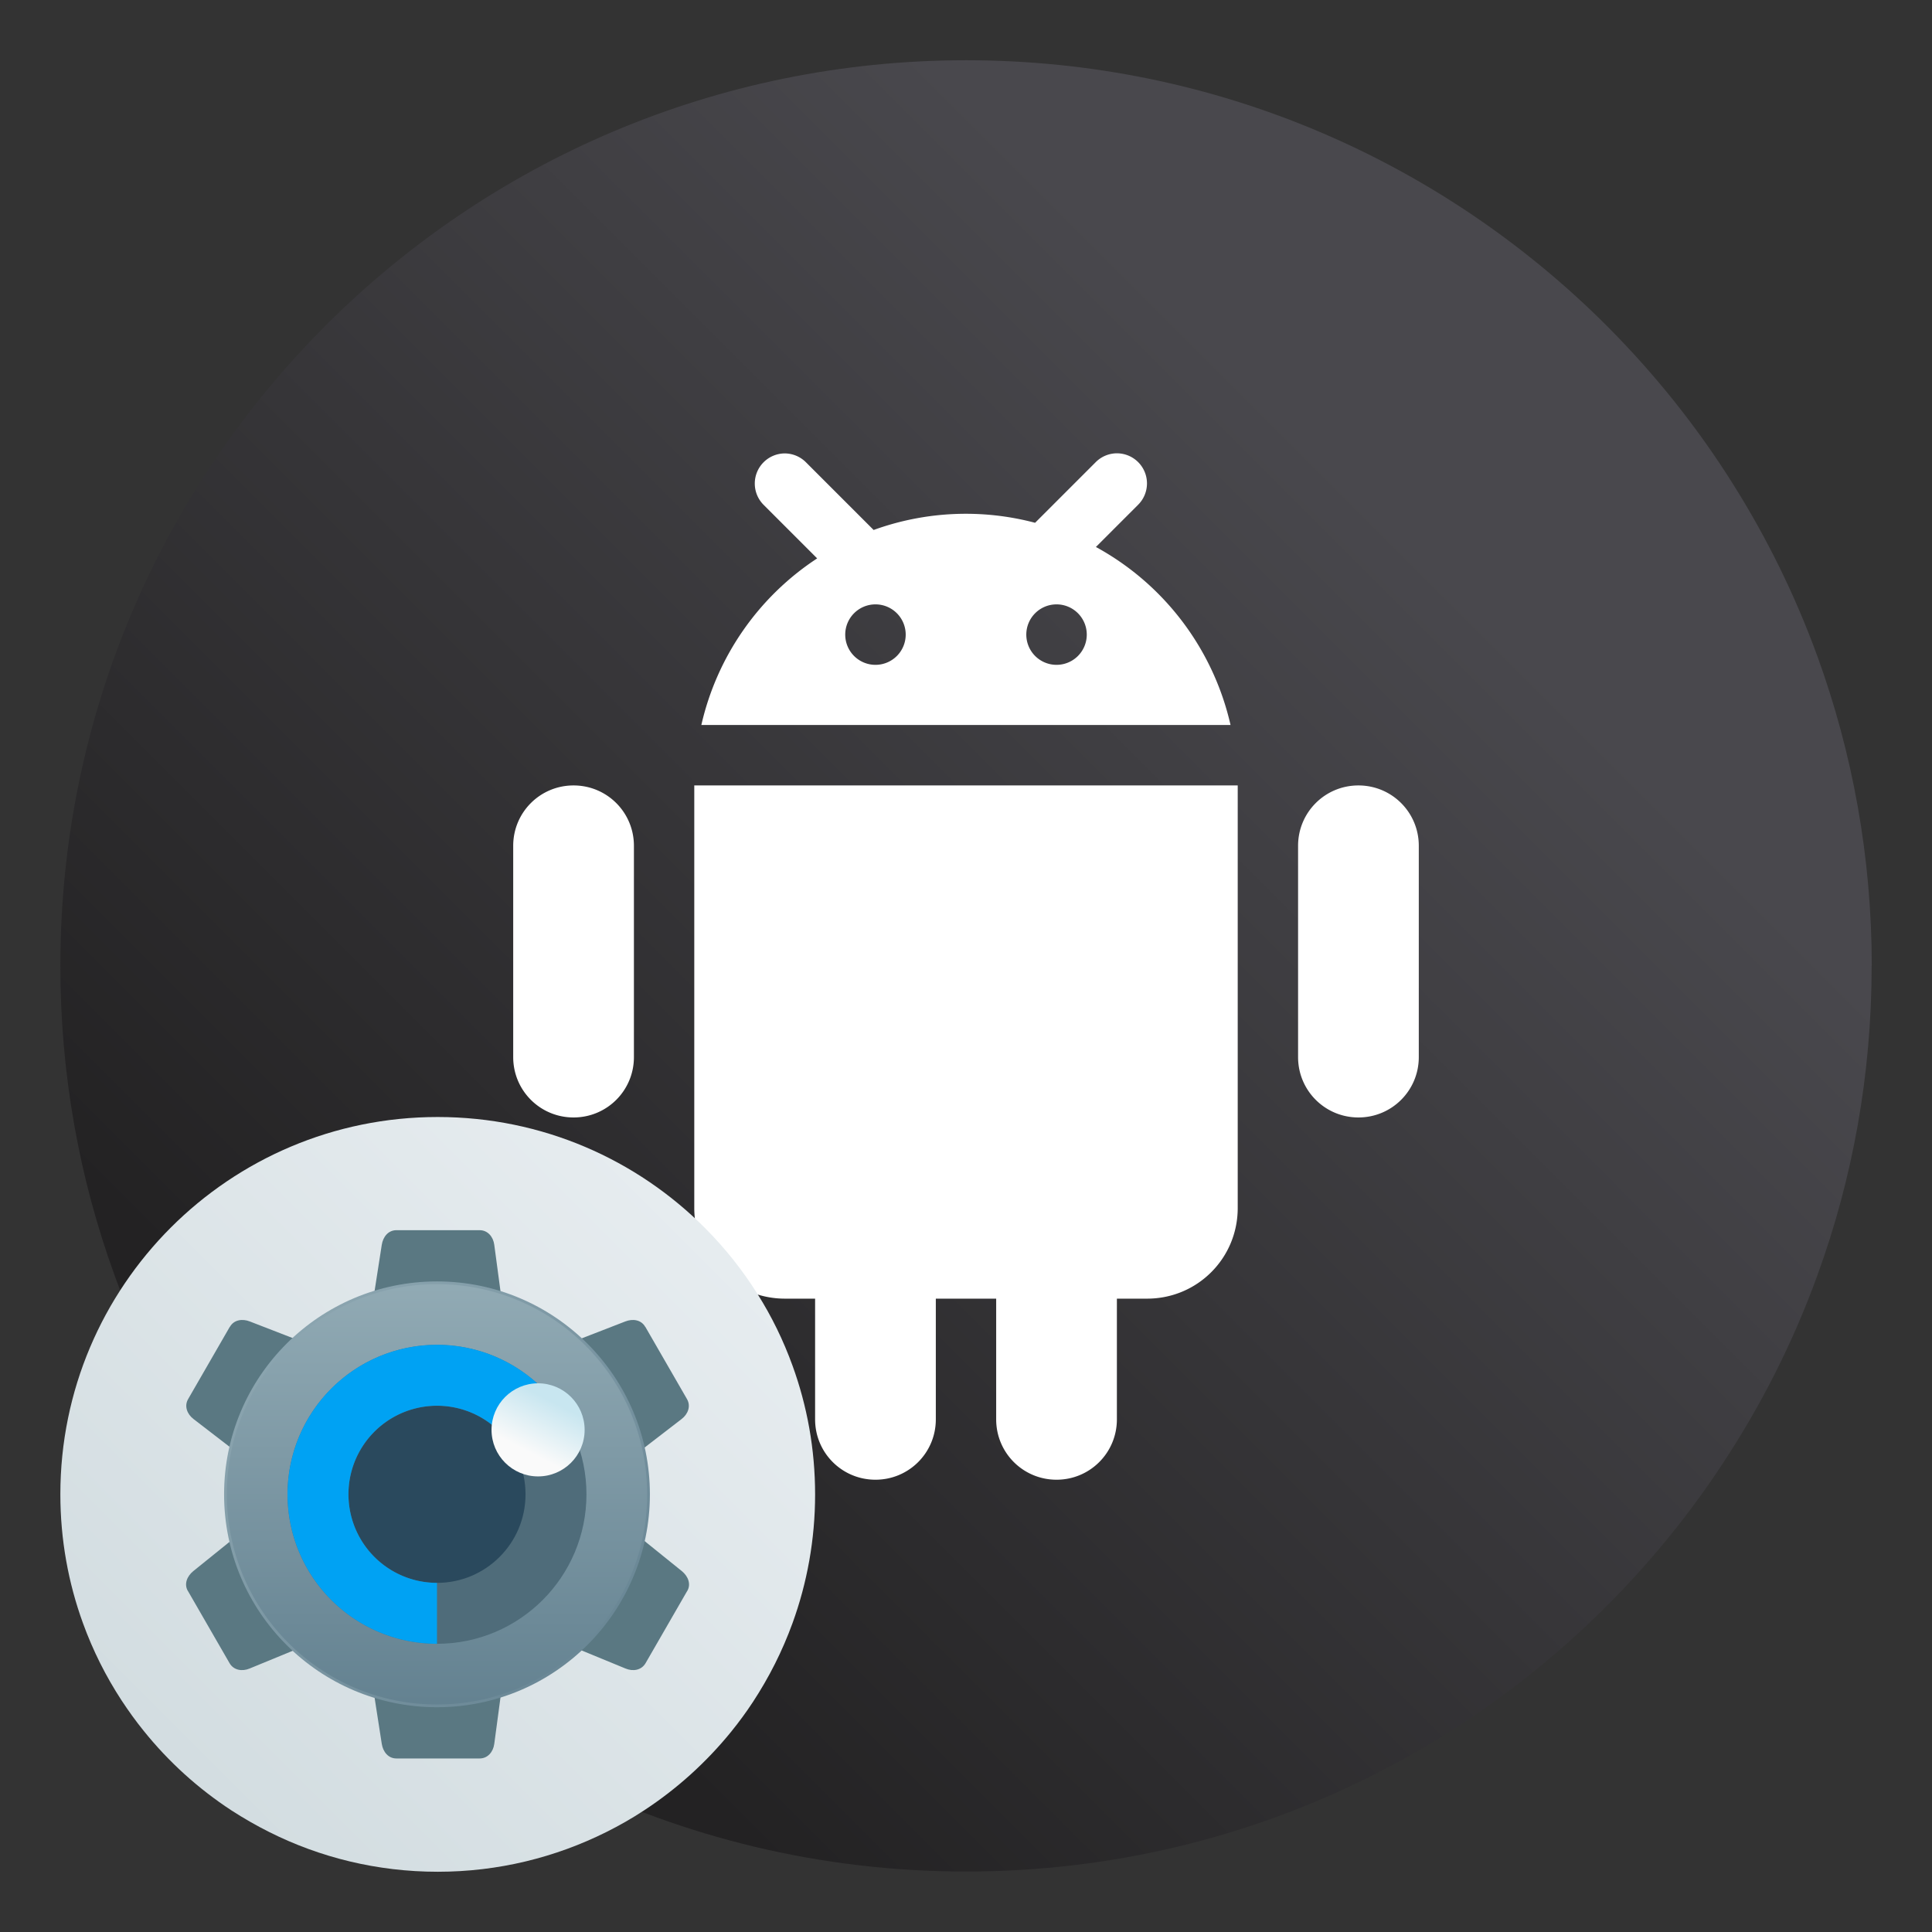 <?xml version="1.0" encoding="UTF-8"?>
<svg width="64" height="64" version="1.1" viewBox="0 0 16.933 16.933" xmlns="http://www.w3.org/2000/svg" xmlns:cc="http://creativecommons.org/ns#" xmlns:dc="http://purl.org/dc/elements/1.1/" xmlns:rdf="http://www.w3.org/1999/02/22-rdf-syntax-ns#" xmlns:xlink="http://www.w3.org/1999/xlink">
 <rect x="0" y="0" width="16.933" height="16.933" fill="#333333" stroke="none"/>
 <defs>
  <linearGradient id="linearGradient1005-3" x1="3.729" x2="12.359" y1="13.306" y2="4.676" gradientTransform="matrix(1 0 0 1 -.035 .007)" gradientUnits="userSpaceOnUse">
   <stop stop-color="#232223" offset="0"/>
   <stop stop-color="#49484d" offset="1"/>
  </linearGradient>
  <linearGradient id="linearGradient1005-9-3" x1=".739" x2="16.388" y1="16.296" y2=".647" gradientTransform="matrix(.417 0 0 .417 .294 9.572)" gradientUnits="userSpaceOnUse">
   <stop stop-color="#cfdade" offset="0"/>
   <stop stop-color="#eaeff2" offset="1"/>
  </linearGradient>
  <linearGradient id="linearGradient924" x1="162.61" x2="162.61" y1="15.335" y2="27.41" gradientTransform="matrix(.303 0 0 .303 -45.513 6.616)" gradientUnits="userSpaceOnUse" xlink:href="#linearGradient922"/>
  <linearGradient id="linearGradient922">
   <stop stop-color="#91aab4" offset="0"/>
   <stop stop-color="#648291" offset="1"/>
  </linearGradient>
  <linearGradient id="linearGradient951" x1="156.58" x2="168.85" y1="15.3" y2="27.534" gradientTransform="matrix(.303 0 0 .303 -45.513 6.63)" gradientUnits="userSpaceOnUse" xlink:href="#linearGradient922"/>
  <linearGradient id="linearGradient965" x1="162.73" x2="163.37" y1="20.333" y2="19.09" gradientTransform="matrix(.35 0 0 .35 -52.3 5.622)" gradientUnits="userSpaceOnUse">
   <stop stop-color="#fafafa" offset="0"/>
   <stop stop-color="#c8e6f0" offset="1"/>
  </linearGradient>
 </defs>
 <path d="m16.404 8.467c0 0.952-0.167 1.864-0.475 2.709-0.213 0.588-0.494 1.143-0.834 1.657-0.142 0.216-0.295 0.425-0.457 0.625-0.52 0.642-1.137 1.201-1.831 1.654-0.255 0.167-0.521 0.32-0.795 0.457-1.067 0.534-2.271 0.834-3.546 0.834-1.274 0-2.479-0.3-3.546-0.834-0.275-0.137-0.54-0.29-0.796-0.457-0.702-0.46-1.327-1.027-1.851-1.68-0.163-0.202-0.315-0.413-0.457-0.631-0.33-0.505-0.604-1.051-0.813-1.627-0.307-0.845-0.474-1.757-0.474-2.708 0-4.384 3.554-7.938 7.938-7.938 2.2 0 4.191 0.895 5.63 2.342 0.414 0.417 0.783 0.879 1.096 1.379 0.296 0.471 0.544 0.976 0.737 1.507 0.307 0.846 0.475 1.758 0.475 2.709z" fill="url(#linearGradient1005-3)" stroke-width=".031"/>
 <path d="m6.878 3.974a0.264 0.264 0 0 0-0.184 0.452l0.468 0.468a2.379 2.379 0 0 0-1.015 1.46h4.638a2.379 2.379 0 0 0-1.18-1.56l0.369-0.369a0.264 0.264 0 0 0-0.184-0.452 0.264 0.264 0 0 0-0.189 0.08l-0.529 0.529a2.371 2.371 0 0 0-1.415 0.063l-0.592-0.592a0.264 0.264 0 0 0-0.189-0.079zm0.795 1.323a0.265 0.265 0 0 1 0.265 0.265 0.265 0.265 0 0 1-0.265 0.265 0.265 0.265 0 0 1-0.265-0.265 0.265 0.265 0 0 1 0.265-0.265zm1.587 0a0.265 0.265 0 0 1 0.265 0.265 0.265 0.265 0 0 1-0.265 0.265 0.265 0.265 0 0 1-0.265-0.265 0.265 0.265 0 0 1 0.265-0.265zm-4.233 1.587c-0.293 0-0.529 0.236-0.529 0.529v1.852c0 0.293 0.236 0.529 0.529 0.529s0.529-0.236 0.529-0.529v-1.852c0-0.293-0.236-0.529-0.529-0.529zm1.058 0v3.704c0 0.44 0.354 0.794 0.794 0.794h0.265v1.058c0 0.293 0.236 0.529 0.529 0.529 0.293 0 0.529-0.236 0.529-0.529v-1.058h0.529v1.058c0 0.293 0.236 0.529 0.529 0.529 0.293 0 0.529-0.236 0.529-0.529v-1.058h0.265c0.44 0 0.794-0.354 0.794-0.794v-3.704zm5.821 0c-0.293 0-0.529 0.236-0.529 0.529v1.852c0 0.293 0.236 0.529 0.529 0.529 0.293 0 0.529-0.236 0.529-0.529v-1.852c0-0.293-0.236-0.529-0.529-0.529z" fill="#fff" stroke-width=".265"/>
 <path d="m7.144 13.097c0 0.396-0.07 0.777-0.198 1.129-0.089 0.245-0.206 0.476-0.347 0.691-0.059 0.09-0.123 0.177-0.191 0.261-0.217 0.267-0.474 0.5-0.763 0.689-0.106 0.07-0.217 0.133-0.331 0.19-0.445 0.222-0.946 0.348-1.477 0.348s-1.033-0.125-1.477-0.348c-0.114-0.057-0.225-0.121-0.332-0.19-0.293-0.192-0.553-0.428-0.771-0.7-0.068-0.084-0.131-0.172-0.191-0.263-0.138-0.211-0.252-0.438-0.339-0.678-0.128-0.352-0.198-0.732-0.198-1.129 0-1.827 1.481-3.307 3.307-3.307 0.917 0 1.747 0.373 2.346 0.976 0.173 0.174 0.326 0.366 0.457 0.575 0.124 0.196 0.227 0.407 0.307 0.628 0.128 0.352 0.198 0.732 0.198 1.129z" fill="url(#linearGradient1005-9-3)" image-rendering="optimizeSpeed" stroke-width=".013"/>
 <g fill="#5a7882" stroke-width=".303">
  <path d="m3.473 10.782h0.731c0.071 0 0.119 0.058 0.128 0.128l0.081 0.604c0.009 0.071-0.057 0.128-0.128 0.128h-0.905c-0.071 0-0.139-0.058-0.128-0.128l0.094-0.604c0.011-0.07 0.057-0.128 0.128-0.128z"/>
  <path d="m3.473 15.412h0.731c0.071 0 0.119-0.058 0.128-0.128l0.081-0.604c0.009-0.071-0.057-0.128-0.128-0.128h-0.905c-0.071 0-0.139 0.058-0.128 0.128l0.094 0.604c0.011 0.07 0.057 0.128 0.128 0.128z"/>
  <path d="m5.656 11.629 0.365 0.633c0.036 0.062 0.009 0.132-0.047 0.175l-0.483 0.372c-0.056 0.043-0.14 0.015-0.175-0.047l-0.453-0.784c-0.036-0.062-0.019-0.15 0.047-0.175l0.57-0.221c0.066-0.026 0.14-0.015 0.175 0.047z"/>
  <path d="m1.647 13.944 0.365 0.633c0.036 0.062 0.11 0.074 0.175 0.047l0.564-0.232c0.066-0.027 0.083-0.114 0.047-0.175l-0.453-0.784c-0.036-0.062-0.12-0.092-0.175-0.047l-0.476 0.384c-0.055 0.045-0.083 0.114-0.047 0.175z"/>
  <path d="m6.023 13.944-0.365 0.633c-0.036 0.062-0.11 0.074-0.175 0.047l-0.564-0.232c-0.066-0.027-0.083-0.114-0.047-0.175l0.453-0.784c0.036-0.062 0.12-0.092 0.175-0.047l0.476 0.384c0.055 0.045 0.083 0.114 0.047 0.175z"/>
  <path d="m2.014 11.629-0.365 0.633c-0.036 0.062-0.009 0.132 0.047 0.175l0.483 0.372c0.056 0.043 0.14 0.015 0.175-0.047l0.453-0.784c0.036-0.062 0.019-0.15-0.047-0.175l-0.57-0.221c-0.066-0.026-0.14-0.015-0.175 0.047z"/>
 </g>
 <g stroke-dashoffset=".421">
  <circle cx="3.83" cy="13.097" r="1.854" fill="url(#linearGradient924)" stroke="url(#linearGradient951)" stroke-width=".024"/>
  <circle transform="rotate(90)" cx="13.097" cy="-3.83" r="1.043" fill="#2a495d" stroke="#4f6c7a" stroke-width=".534"/>
  <path d="m3.83 14.14a1.043 1.043 0 0 1-1.034-0.907 1.043 1.043 0 0 1 0.764-1.144 1.043 1.043 0 0 1 1.234 0.608" fill="none" stroke="#00a2f3" stroke-width=".534"/>
 </g>
 <circle cx="4.716" cy="12.532" r=".408" fill="url(#linearGradient965)" stroke-width=".303"/>
</svg>

